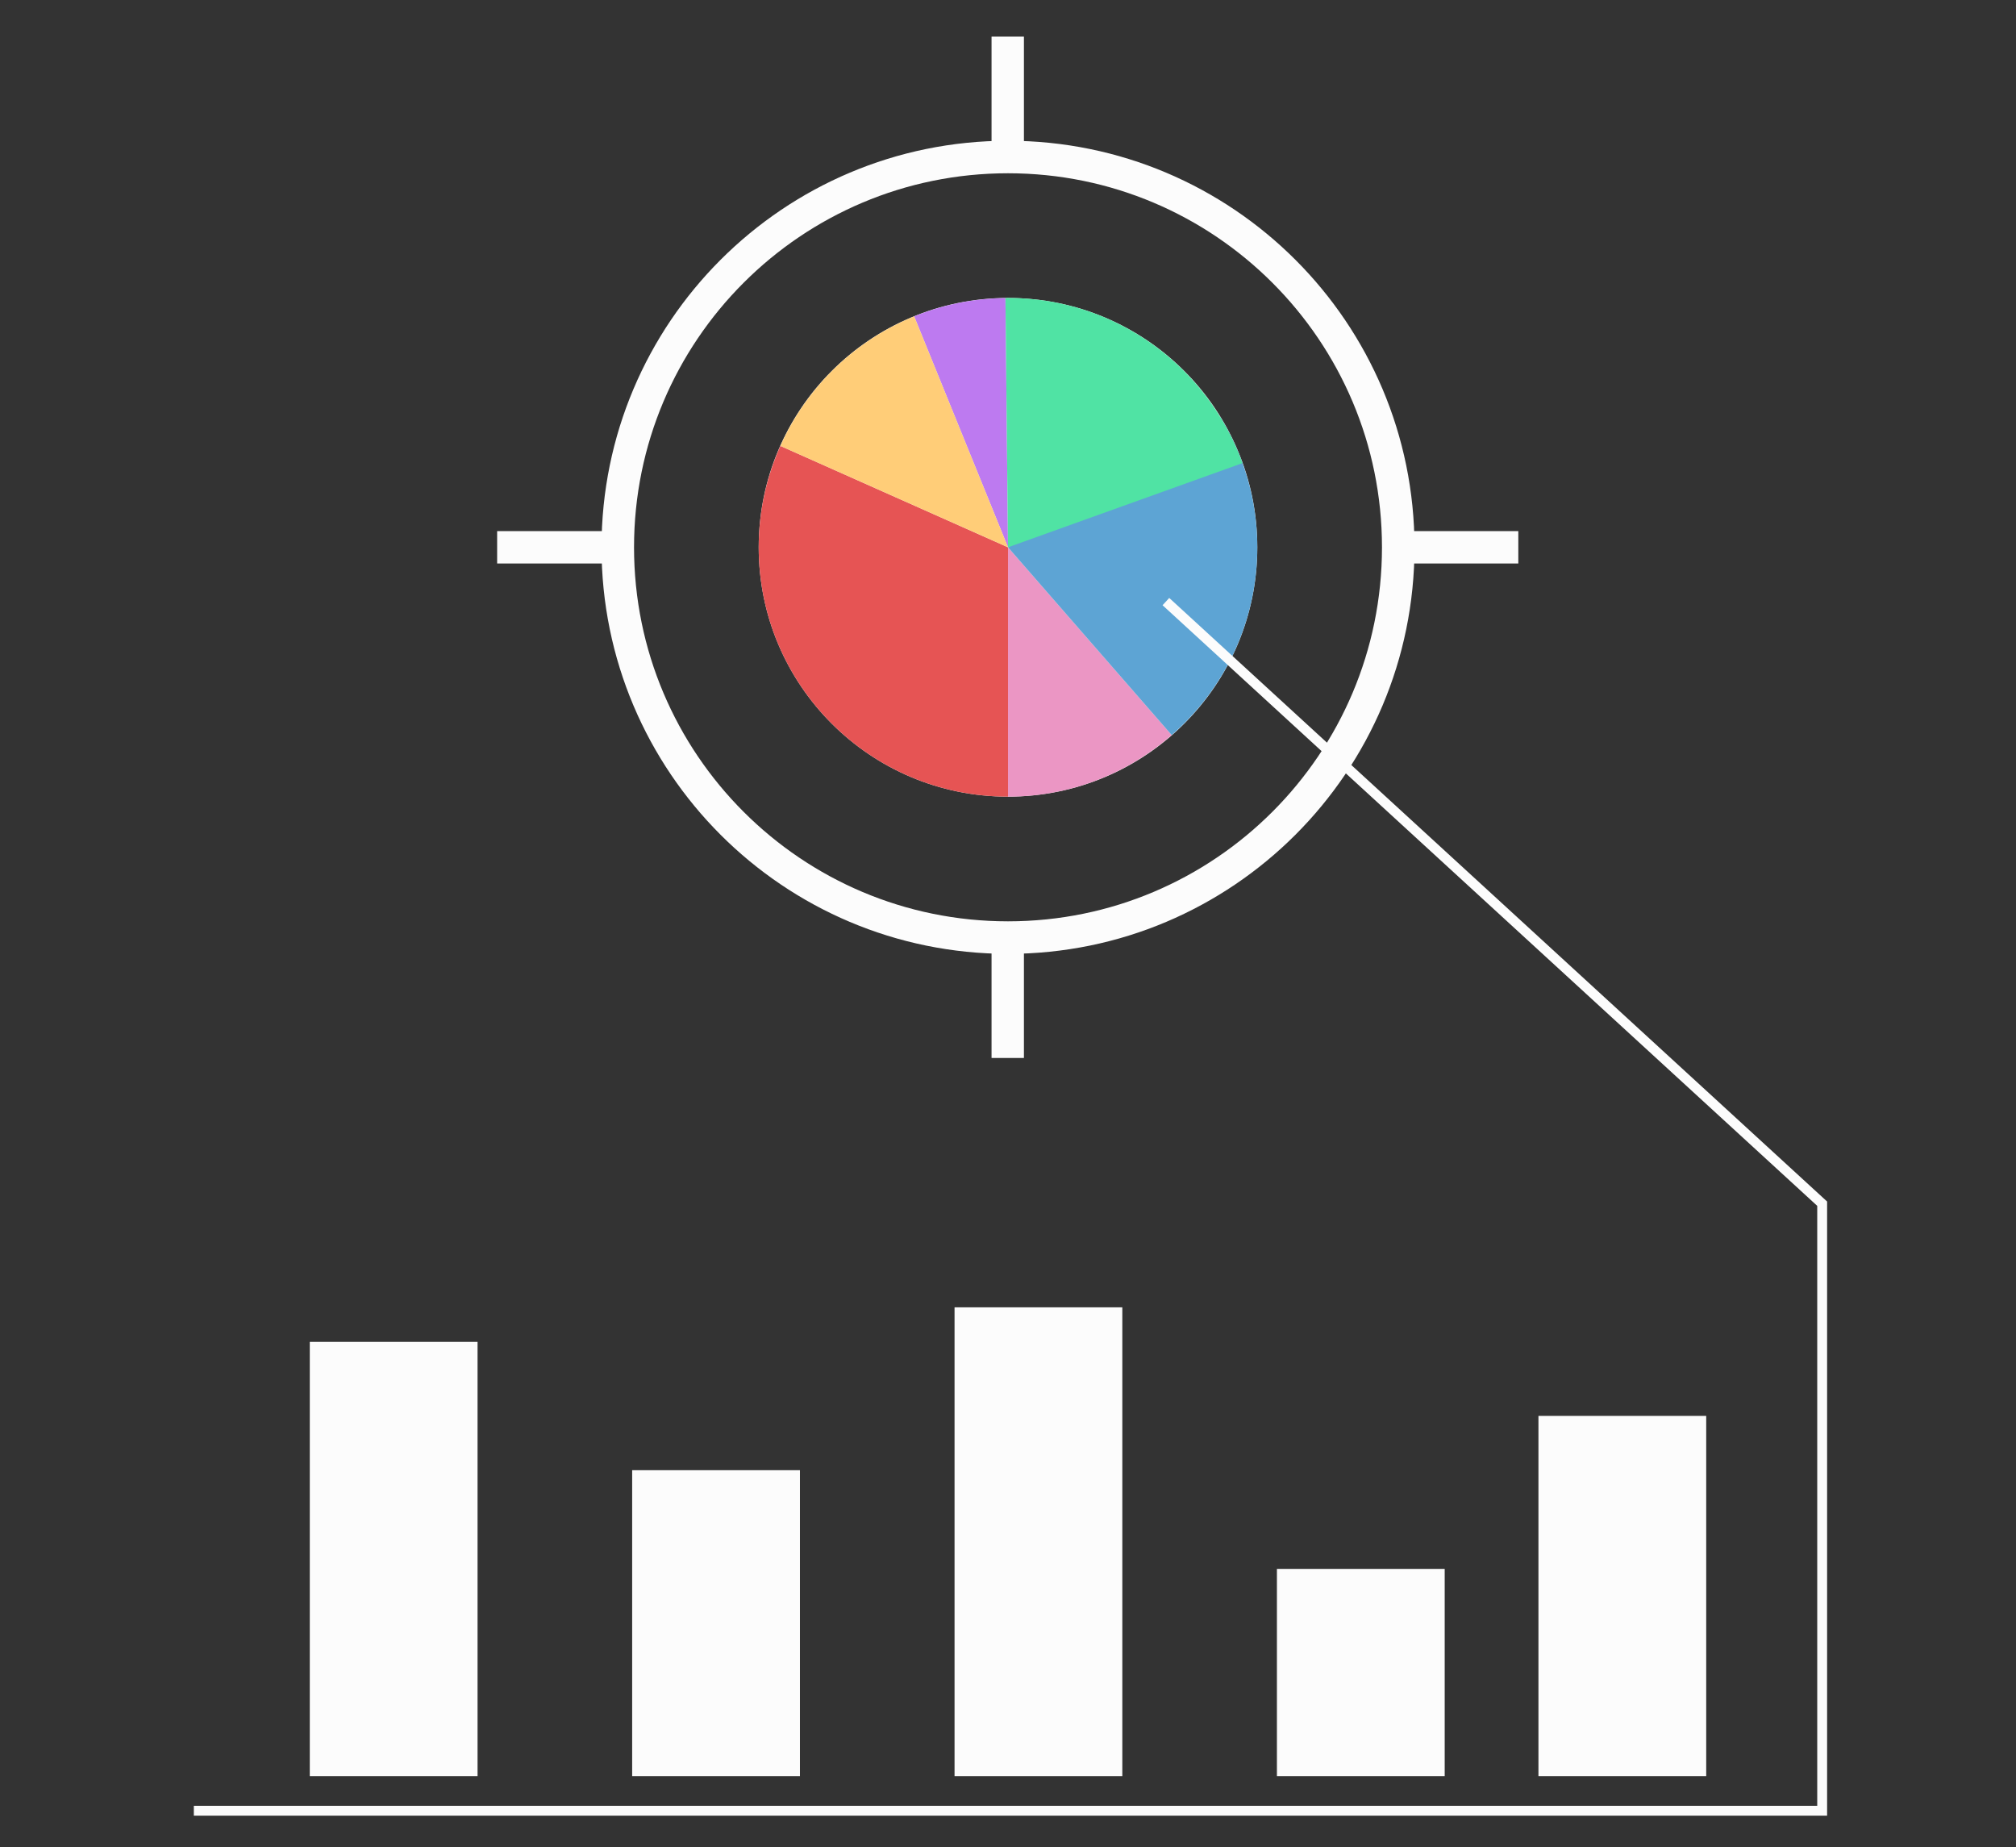 <?xml version="1.0" encoding="utf-8"?>
<!-- Generator: Adobe Illustrator 16.0.0, SVG Export Plug-In . SVG Version: 6.00 Build 0)  -->
<!DOCTYPE svg PUBLIC "-//W3C//DTD SVG 1.1//EN" "http://www.w3.org/Graphics/SVG/1.1/DTD/svg11.dtd">
<svg version="1.1" xmlns="http://www.w3.org/2000/svg" xmlns:xlink="http://www.w3.org/1999/xlink" x="0px" y="0px"
	 preserveAspectRatio="xMinYMin meet" viewBox="0 0 408.565 374.316" enable-background="new 0 0 408.565 374.316"
	 xml:space="preserve">
<rect x="0" y="0" width="408.565" height="374.316" fill="#333333" stroke="none"/>
<g id="Layer_1" display="none">
	<rect x="-110.333" y="-100.6" display="inline" fill="#18BC62" width="576" height="576"/>
</g>
<g id="Layer_2">
	<g>
		<g>
			<circle fill="#FCFCFC" cx="204.283" cy="110.895" r="50.524"/>
			<path fill="none" stroke="#FCFCFC" stroke-width="6.59" stroke-miterlimit="10" d="M283.367,110.895
				c0-43.677-35.41-79.082-79.084-79.082c-43.677,0-79.084,35.405-79.084,79.082c0,43.676,35.407,79.083,79.084,79.083
				C247.957,189.979,283.367,154.571,283.367,110.895z"/>
			<path fill="#BD7AF0" d="M204.283,110.895l-0.515-50.499c-6.544,0.066-12.782,1.379-18.505,3.707L204.283,110.895z"/>
			<path fill="#E65454" d="M204.283,161.42v-50.525L158.15,90.352c-2.801,6.282-4.392,13.221-4.392,20.543
				C153.758,138.801,176.378,161.42,204.283,161.42z"/>
			<path fill="#EB96C4" d="M204.283,161.42c12.711,0,24.295-4.73,33.174-12.479l-33.174-38.045V161.42z"/>
			<path fill="#5DA4D4" d="M254.807,110.895c0-9.689-2.777-18.709-7.504-26.398l-43.021,26.398l33.174,38.045
				C248.069,139.68,254.807,126.087,254.807,110.895z"/>
			<path fill="#FFCD78" d="M204.283,110.895l-19.02-46.792c-12.082,4.917-21.813,14.368-27.113,26.249L204.283,110.895z"/>
			<path fill="#50E3A4" d="M204.283,110.895l47.51-17.052c-7.003-19.5-25.603-33.473-47.51-33.473c-0.174,0-0.342,0.024-0.515,0.026
				L204.283,110.895z"/>
			<g>
				<rect x="200.948" y="7.421" fill="#FCFCFC" width="6.561" height="25.78"/>
				<rect x="200.948" y="188.589" fill="#FCFCFC" width="6.561" height="25.781"/>
			</g>
			<g>
				<rect x="100.753" y="107.615" fill="#FCFCFC" width="25.78" height="6.561"/>
				<rect x="281.921" y="107.615" fill="#FCFCFC" width="25.781" height="6.561"/>
			</g>
		</g>
		<g>
			<rect x="62.783" y="271.896" fill="#FCFCFC" width="34" height="88"/>
			<rect x="193.449" y="264.896" fill="#FCFCFC" width="34.001" height="95"/>
			<rect x="128.116" y="297.896" fill="#FCFCFC" width="34" height="62"/>
			<rect x="258.783" y="317.896" fill="#FCFCFC" width="34" height="42"/>
			<rect x="311.783" y="286.896" fill="#FCFCFC" width="34" height="73"/>
		</g>
		<polyline fill="none" stroke="#FCFCFC" stroke-width="2" stroke-miterlimit="10" points="236.283,121.896 369.283,243.896 
			369.283,366.896 39.283,366.896 		"/>
	</g>
</g>
</svg>
